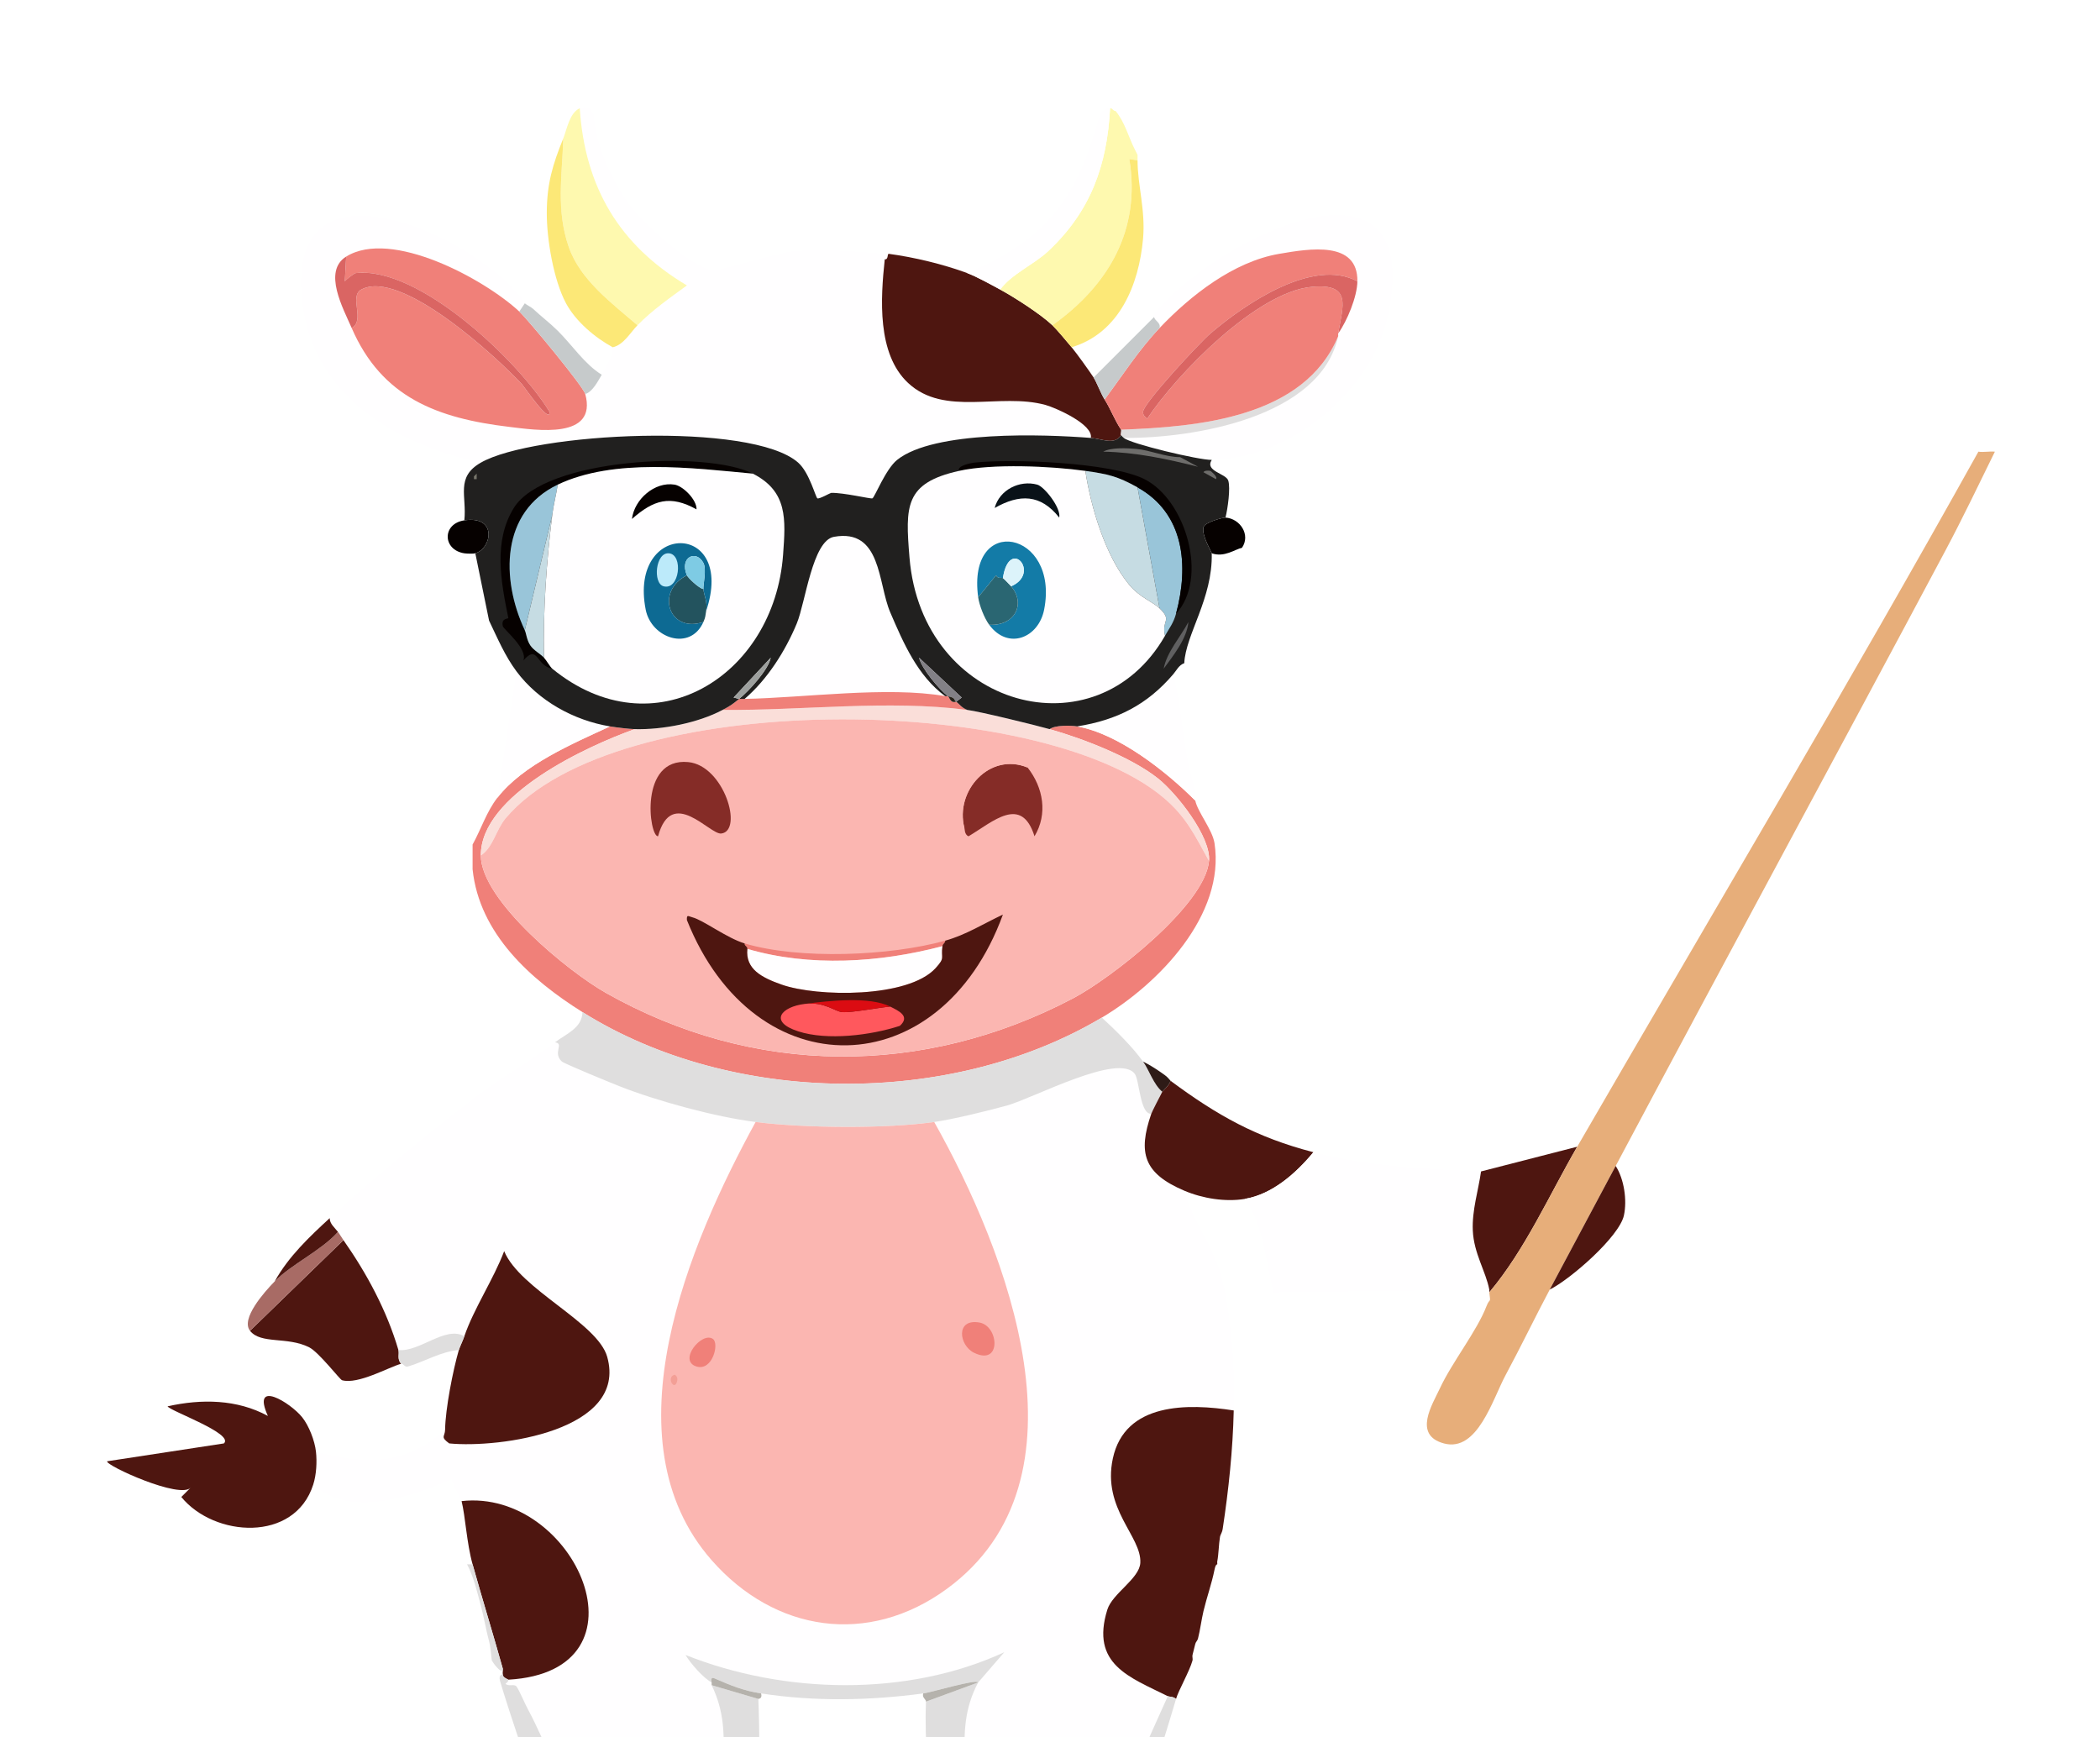 <svg width="353" height="292" viewBox="0 0 353 292" fill="none" xmlns="http://www.w3.org/2000/svg">
<g filter="url(#filter0_d_4772_62206)">
<path d="M93.296 171.223C89.021 174.5 84.166 177.185 79.901 180.459C72.094 186.452 62.621 194.142 55.42 200.78C55.42 201.747 56.278 202.386 56.806 203.09C57.165 203.568 57.403 204.01 57.73 204.475C61.654 210.061 65.047 216.377 66.968 222.949C70.522 223.335 74.885 218.808 78.053 220.639C79.647 215.978 82.979 211.031 84.751 206.322C87.358 212.73 100.455 218.334 102.072 224.103C105.552 236.523 83.978 239.478 75.513 238.651C73.956 237.513 74.803 237.538 74.82 236.342C68.207 242.421 61.29 242.216 53.111 240.036C53.301 241.775 53.186 243.896 52.649 245.578C58.931 251.24 69.152 247.586 75.975 244.655C75.984 245.48 77.542 248.154 77.591 248.35C96.683 246.19 110.33 276.97 85.443 278.369C85.609 278.611 84.951 279.033 84.981 279.062C85.522 279.576 86.459 279.009 86.829 279.524C87.309 280.191 88.149 282.231 88.677 283.218C91.953 289.345 94.858 297.246 97.453 303.77C103.997 305.101 113.922 305.471 120.548 304.694C120.091 296.082 123.821 287.818 119.624 279.293V278.831C118.238 278.096 116.065 275.632 115.236 274.213C131.81 280.819 152.501 281.294 168.816 273.751L164.428 278.831C159.937 287.234 163.548 295.45 163.042 304.232C170.771 305.137 178.601 304.965 186.137 303.77L196.299 281.14C189.904 277.944 183.27 275.817 186.137 266.592C186.984 263.866 191.525 261.398 191.68 258.741C191.94 254.281 185.242 249.696 187.061 241.191C189.086 231.724 199.709 231.909 207.384 233.109C207.484 228.733 207.389 224.533 206.922 220.177C206.572 216.906 206.046 212.938 205.075 209.786C203.621 205.067 200.328 200.926 199.07 196.162C192.25 193.259 191.246 189.824 193.527 183.23C191.619 183.365 191.549 177.608 190.756 176.534C188.066 172.888 173.707 180.614 169.278 181.845C166.116 182.723 160.155 184.178 157.037 184.616C169.251 206.326 184.33 244.758 159.116 263.128C145.926 272.738 130.23 270.354 119.624 258.279C101.801 237.987 115.893 204.935 127.014 184.616C120.301 183.776 110.48 181.107 104.15 178.612C102.887 178.114 94.838 174.813 94.45 174.455C92.813 172.943 94.927 171.451 93.296 171.223Z" fill="#FFFEFF"/>
<path d="M97.453 14.196C98.316 27.425 104.078 37.208 115.467 43.985C112.618 46.05 109.617 48.166 107.153 50.681C105.963 51.895 104.832 53.979 102.996 54.376C103.207 55.474 101.704 58.05 101.148 58.995C100.56 59.993 99.579 61.932 98.377 62.227C100.479 69.949 90.07 68.293 85.674 67.769C73.481 66.318 64.188 62.817 59.115 51.143C57.69 47.862 54.213 41.611 58.192 39.135C65.792 34.407 81.433 42.924 87.291 48.372L88.215 46.987C88.172 46.948 87.792 46.097 87.753 46.063C86.501 44.962 85.071 43.169 84.058 42.368C83.493 41.922 82.797 41.418 82.21 40.983C81.219 40.248 80.004 39.325 78.977 38.673C67.616 31.468 48.46 26.19 50.801 46.756C52.608 62.626 66.66 70.743 80.825 73.773C89.66 68.695 126.374 66.837 134.174 73.773C136.082 75.47 137.097 79.634 137.407 79.777C137.722 79.922 139.582 78.857 139.716 78.853C141.818 78.799 146.313 79.887 146.645 79.777C147.01 79.656 148.863 74.866 150.802 73.311C156.997 68.345 175.456 68.993 183.366 69.617C183.8 67.323 177.415 64.534 175.744 64.075C168.047 61.959 158.791 66.105 152.65 60.38C147.394 55.48 148.023 46.136 148.723 39.597C148.676 39.592 148.877 38.711 148.493 38.673C143.922 38.223 138.261 37.867 133.712 38.211C130.535 38.452 121.213 41.557 119.855 41.444C116.436 41.159 107.913 33.374 105.767 30.36C102.62 25.94 100.207 20.602 99.763 15.12C99.638 15.119 99.106 13.439 97.453 14.196Z" fill="#FFFEFF"/>
<path d="M176.438 118.574C181.994 120.135 190.192 123.305 194.683 126.887C197.747 129.33 203.596 136.661 203.228 140.742C202.556 148.204 186.719 160.496 180.364 163.834C155.176 177.067 126.726 176.968 101.842 162.91C95.6 159.385 80.868 147.42 80.826 139.818C80.769 129.64 98.691 121.425 106.692 118.574C105.72 118.549 103.515 118.275 102.535 118.112C96.293 121.013 87.934 124.514 83.597 130.12C81.769 132.482 80.871 135.4 79.44 137.971C79.449 139.351 79.434 140.748 79.44 142.128C80.564 152.962 89.204 160.683 97.916 166.143C123.011 181.871 159.72 182.229 185.214 167.067C194.796 161.368 206 149.761 204.152 137.74C203.803 135.474 201.334 132.537 200.918 130.582C196.046 125.703 188.016 119.335 181.057 118.112C180.041 117.934 177.334 117.877 176.438 118.574Z" fill="#F08079"/>
<path d="M196.299 281.139C196.525 281.252 197.229 281.179 197.685 281.601C198.114 280.138 199.958 276.945 200.456 275.135C200.527 274.879 200.386 274.469 200.456 274.211C200.619 273.61 200.759 272.966 200.918 272.364C201.026 271.954 201.274 271.85 201.38 271.44C201.735 270.074 201.96 268.261 202.304 266.822C202.855 264.517 203.681 262.23 204.151 259.894C204.365 258.833 204.604 259.021 204.613 258.971C204.642 258.822 204.585 258.657 204.613 258.509C204.863 257.18 204.859 255.672 205.075 254.352C205.14 253.957 205.42 253.739 205.537 252.967C206.532 246.414 207.233 239.752 207.385 233.108C199.71 231.907 189.086 231.722 187.061 241.19C185.242 249.694 191.941 254.28 191.68 258.74C191.525 261.397 186.985 263.865 186.138 266.591C183.271 275.816 189.904 277.942 196.299 281.139Z" fill="#4E1610"/>
<path d="M78.052 220.637C77.79 221.403 77.281 222.423 77.128 222.946C76.131 226.378 74.868 232.857 74.819 236.34C74.802 237.536 73.955 237.511 75.512 238.649C83.977 239.476 105.552 236.521 102.071 224.101C100.454 218.332 87.357 212.727 84.75 206.32C82.978 211.028 79.646 215.976 78.052 220.637Z" fill="#4E1610"/>
<path d="M52.65 245.576C53.187 243.894 53.302 241.773 53.111 240.034C52.91 238.199 51.937 235.685 50.802 234.261C48.824 231.78 42.204 227.741 45.028 234.03C39.871 231.217 33.859 231.137 28.169 232.414C28.546 233.186 39.418 237.005 37.638 238.649L18.007 241.651C17.677 242.33 30.403 248.142 32.095 246.038L30.478 247.655C35.993 254.422 49.523 255.361 52.65 245.576Z" fill="#4E1610"/>
<path d="M79.439 258.969C81.067 264.807 82.887 270.666 84.52 276.519C84.591 276.774 84.448 277.189 84.52 277.443C84.419 277.98 85.407 278.312 85.444 278.366C110.33 276.967 96.683 246.187 77.591 248.347C78.228 250.91 78.441 255.389 79.439 258.969Z" fill="#4E1610"/>
<path d="M42.026 219.713C43.852 222.016 48.291 220.64 51.956 222.484C53.616 223.319 57.122 227.92 57.499 228.026C60.183 228.781 65.3 225.85 67.43 225.255C66.704 224.47 67.16 223.605 66.968 222.946C65.048 216.374 61.654 210.059 57.73 204.473L42.026 219.713Z" fill="#4E1610"/>
<path d="M93.296 303.308C94.597 303.769 96.179 303.511 97.453 303.77C94.859 297.246 91.953 289.345 88.677 283.218C88.149 282.232 87.309 280.192 86.829 279.524C86.46 279.009 85.522 279.576 84.982 279.062C84.952 279.033 85.61 278.611 85.444 278.369C85.407 278.315 84.42 277.983 84.52 277.445C84.537 277.505 83.727 277.427 84.058 278.6C84.975 281.849 91.614 302.404 93.296 303.308Z" fill="#DFDEDE"/>
<path d="M196.3 281.141L186.138 303.771C187.614 303.537 189.275 303.826 190.757 303.309C193.189 296.049 195.516 288.998 197.686 281.602C197.23 281.181 196.526 281.254 196.3 281.141Z" fill="#DFDEDE"/>
<path d="M46.183 211.399C44.367 213.26 40.439 217.711 42.026 219.712L57.73 204.471C57.404 204.006 57.166 203.564 56.807 203.086C54.008 206.243 48.996 208.518 46.183 211.399Z" fill="#A86B65"/>
<path d="M78.053 83.473C74.281 84.04 74.376 88.447 78.053 89.015C78.457 89.078 79.59 89.109 79.901 89.015C82.688 88.178 83.641 82.634 78.053 83.473Z" fill="#060100"/>
<path d="M66.969 222.947C67.162 223.606 66.705 224.47 67.431 225.256C67.8 225.153 67.978 225.9 68.586 225.718C71.426 224.867 74.099 223.204 77.131 222.947C77.283 222.423 77.793 221.404 78.055 220.637C74.887 218.806 70.523 223.333 66.969 222.947Z" fill="#DFDEDE"/>
<path d="M46.183 211.4C48.996 208.518 54.008 206.243 56.807 203.087C56.279 202.383 55.421 201.744 55.421 200.777C52.027 203.906 48.509 207.213 46.183 211.4Z" fill="#4E1610"/>
<path d="M78.515 258.973C79.644 261.133 80.191 263.571 80.824 265.9C81.363 267.881 81.67 269.932 82.21 271.904C82.505 272.982 82.617 274.983 82.672 275.137C82.722 275.279 84.357 277.712 84.519 276.522C82.886 270.669 81.066 264.81 79.439 258.973H78.515Z" fill="#DFDEDE"/>
<path d="M93.296 171.221C94.927 171.449 92.813 172.941 94.451 174.454C94.838 174.812 102.887 178.113 104.15 178.61C110.48 181.105 120.301 183.775 127.014 184.614C135.289 185.649 148.833 185.766 157.037 184.614C160.155 184.177 166.116 182.722 169.278 181.843C173.707 180.613 188.066 172.887 190.756 176.532C191.549 177.607 191.619 183.364 193.527 183.229C193.678 182.793 195.017 180.22 195.375 179.534C193.888 178.294 193.149 175.847 192.142 174.454C190.366 171.996 187.484 169.137 185.213 167.064C159.72 182.226 123.01 181.868 97.915 166.141C97.825 168.863 95.176 169.78 93.296 171.221Z" fill="#DFDEDE"/>
<path d="M195.375 179.535C195.017 180.22 193.678 182.793 193.527 183.23C191.246 189.823 192.25 193.258 199.07 196.161C202.169 197.48 206.006 198.084 209.232 197.547C213.895 196.77 217.876 193.203 220.779 189.695C211.196 187.211 204.63 183.522 196.761 177.688C196.606 178.407 195.432 179.426 195.375 179.535Z" fill="#4E1610"/>
<path d="M155.652 282.061C155.377 288.987 156.165 295.717 156.575 302.613C156.618 302.731 157.806 303.683 157.961 303.767C159.068 304.371 161.769 304.08 163.042 304.229C163.548 295.447 159.937 287.231 164.428 278.828L155.652 282.061Z" fill="#DFDEDE"/>
<path d="M119.623 279.293C123.82 287.818 120.091 296.082 120.547 304.694C121.554 304.576 125.013 304.113 125.628 303.77C125.794 303.678 126.975 302.731 127.014 302.616C127.903 299.935 127.653 285.268 127.475 281.602L119.623 279.293Z" fill="#DFDEDE"/>
<path d="M119.625 278.83C119.661 278.85 119.305 277.797 120.087 278.138C122.828 279.331 124.937 280.215 127.939 280.678C136.958 282.068 146.202 281.881 155.191 280.678C156.566 280.494 164.141 278.22 164.428 278.83L168.816 273.75C152.502 281.293 131.811 280.819 115.236 274.212C116.066 275.632 118.239 278.096 119.625 278.83Z" fill="#DFDEDE"/>
<path d="M119.624 278.831V279.293L127.476 281.602C127.474 281.55 128.197 281.633 127.938 280.678C124.937 280.215 122.827 279.332 120.086 278.138C119.304 277.798 119.661 278.85 119.624 278.831Z" fill="#B5B2AC"/>
<path d="M58.192 39.136L57.961 43.293C58.241 42.925 59.556 41.936 59.809 41.907C70.388 40.723 87.149 56.642 92.373 65.23C92.534 67.502 88.074 60.956 87.754 60.612C83.395 55.933 67.326 41.126 60.733 44.679C58.614 45.82 61.451 49.877 59.116 51.144C64.189 62.818 73.481 66.319 85.675 67.77C90.07 68.294 100.479 69.95 98.377 62.228C98.029 60.95 88.819 49.794 87.292 48.373C81.434 42.925 65.793 34.408 58.192 39.136Z" fill="#F08079"/>
<path d="M148.724 39.597C148.023 46.136 147.394 55.48 152.65 60.38C158.791 66.105 168.048 61.959 175.745 64.075C177.416 64.534 183.8 67.323 183.366 69.617C185.321 69.771 187.322 70.872 188.447 69.155C188.355 69.044 188.542 68.373 188.447 68.231C187.346 66.582 186.704 64.787 185.675 63.151C185.021 62.109 184.329 60.211 183.828 59.456C183.025 58.247 181.018 55.439 180.133 54.376C179.353 53.439 177.673 51.422 176.899 50.681C174.98 48.843 170.54 45.989 168.123 44.677C166.628 43.865 164.072 42.457 162.581 41.906C158.564 40.422 153.65 39.238 149.416 38.673C149.092 38.63 149.383 39.673 148.724 39.597Z" fill="#4E1610"/>
<path d="M94.681 19.276C94.495 25.611 93.453 31.304 95.605 37.518C97.54 43.104 102.913 47.006 107.153 50.681C109.617 48.165 112.618 46.049 115.467 43.984C104.078 37.207 98.316 27.424 97.453 14.195C95.712 14.993 95.284 17.796 94.681 19.276Z" fill="#FEF9AF"/>
<path d="M91.912 31.747C91.891 36.177 93.054 43.096 95.145 46.988C96.791 50.051 100.026 52.764 102.997 54.377C104.833 53.98 105.965 51.896 107.154 50.682C102.915 47.008 97.541 43.106 95.607 37.52C93.455 31.306 94.496 25.613 94.683 19.277C92.891 23.683 91.934 26.875 91.912 31.747Z" fill="#FCE877"/>
<path d="M59.116 51.141C61.451 49.873 58.614 45.816 60.733 44.675C67.327 41.122 83.396 55.929 87.754 60.608C88.074 60.952 92.535 67.498 92.373 65.227C87.15 56.639 70.389 40.719 59.809 41.904C59.556 41.932 58.242 42.922 57.961 43.289L58.192 39.133C54.214 41.608 57.691 47.86 59.116 51.141Z" fill="#DA6563"/>
<path d="M87.291 48.374C88.819 49.794 98.029 60.95 98.377 62.229C99.579 61.934 100.561 59.995 101.148 58.996C98.288 57.246 96.138 53.958 93.758 51.607C92.467 50.331 90.927 49.158 89.601 47.912C89.313 47.641 88.516 47.26 88.216 46.988L87.291 48.374Z" fill="#C6CACB"/>
<path d="M193.989 48.833C193.999 48.982 193.957 49.156 193.989 49.295C194.152 49.995 195.157 50.23 194.913 51.142C200.125 45.669 207.339 39.99 215.005 38.673C220.2 37.78 228.256 36.441 228.17 43.291C228.137 45.882 226.442 49.963 224.936 52.066C224.911 52.216 224.968 52.381 224.936 52.528C222.002 66.196 200.589 69.709 188.908 69.616C190.054 70.601 201.464 73.336 203.689 73.311C216.63 73.164 230.487 61.946 233.25 49.295C240.048 18.176 203.617 36.583 193.989 48.833Z" fill="#FFFEFF"/>
<path d="M125.166 113.494C135.147 113.315 149.164 111.33 158.885 113.032C154.232 109.616 151.862 104.102 149.647 98.946C147.549 94.06 148.193 84.799 140.178 86.245C136.564 86.897 135.396 97.276 133.942 100.793C132.032 105.417 128.992 110.224 125.166 113.494Z" fill="#FFFEFF"/>
<path d="M121.472 115.34C117.333 117.539 111.355 118.694 106.691 118.573C98.691 121.425 80.769 129.639 80.825 139.818C82.891 138.469 83.372 135.5 84.982 133.583C103.38 111.683 174.464 112.28 195.606 130.119C199.441 133.355 200.854 136.462 203.228 140.742C203.595 136.661 197.746 129.33 194.683 126.886C190.191 123.305 181.993 120.135 176.438 118.573C173.987 117.885 164.791 115.627 162.581 115.34C149.28 113.617 134.853 115.465 121.472 115.34Z" fill="#FADED9"/>
<path d="M83.597 130.12C87.935 124.514 96.294 121.013 102.535 118.112C96.445 117.102 90.519 113.82 86.831 108.875L83.597 130.12Z" fill="#FFFEFF"/>
<path d="M181.056 118.111C188.015 119.334 196.046 125.702 200.918 130.581C200.797 130.011 201.004 129.319 200.918 128.733C198.758 122.357 198.872 115.785 197.223 109.336C192.829 114.484 187.758 117.052 181.056 118.111Z" fill="#FFFEFF"/>
<path d="M125.167 113.49C124.861 113.496 124.548 113.488 124.243 113.49C123.055 114.44 122.835 114.613 121.471 115.338C134.853 115.462 149.28 113.615 162.58 115.338C161.649 114.974 161.279 114.367 160.732 113.952C159.754 114.282 159.626 113.244 159.347 113.028C159.201 112.996 159.034 113.054 158.885 113.028C149.164 111.327 135.147 113.311 125.167 113.49Z" fill="#F08079"/>
<path d="M188.446 68.23C188.541 68.372 188.354 69.042 188.446 69.153C188.637 69.386 188.689 69.427 188.908 69.615C200.589 69.709 222.002 66.195 224.936 52.527C219.205 66.253 201.387 67.755 188.446 68.23Z" fill="#DFDEDE"/>
<path d="M203.689 89.012C205.806 89.761 207.641 88.312 208.77 88.089C210.263 85.906 208.458 83.181 205.998 83.008C205.639 82.983 202.522 83.767 202.303 84.625C201.946 86.022 203.683 88.782 203.689 89.012Z" fill="#060100"/>
<path d="M127.014 184.617C115.893 204.936 101.801 237.989 119.624 258.28C130.23 270.355 145.926 272.739 159.116 263.13C184.33 244.759 169.251 206.328 157.037 184.617C148.833 185.769 135.289 185.652 127.014 184.617Z" fill="#FBB6B1"/>
<path d="M164.658 218.329C160.585 217.596 161.185 222.166 163.734 223.41C168.392 225.682 167.914 218.916 164.658 218.329Z" fill="#F08079"/>
<path d="M119.855 221.102C118.034 219.735 113.875 224.749 117.084 225.72C119.744 226.525 120.931 221.908 119.855 221.102Z" fill="#F08079"/>
<path d="M113.388 227.107C111.892 227.493 113.468 230.134 113.85 228.031C113.952 227.47 113.504 227.077 113.388 227.107Z" fill="#F39F96"/>
<path d="M195.376 179.533C195.433 179.425 196.607 178.405 196.762 177.686C196.662 177.612 196.364 177.145 195.838 176.762C194.675 175.918 193.435 175.095 192.143 174.453C193.15 175.847 193.889 178.294 195.376 179.533Z" fill="#2E1B17"/>
<path d="M220.778 189.695C217.875 193.203 213.894 196.77 209.231 197.547C212.529 202.218 212.69 207.92 214.081 213.249L250.34 212.787C249.762 209.743 247.737 206.71 247.568 202.858C247.42 199.461 248.482 196.228 248.954 192.928C239.367 192.498 230.111 192.115 220.778 189.695Z" fill="#FFFEFF"/>
<path d="M248.957 192.926C248.485 196.226 247.423 199.459 247.571 202.856C247.739 206.708 249.764 209.742 250.342 212.785C250.37 212.933 250.323 213.096 250.342 213.247C256.332 206.148 260.406 196.921 265.123 188.77L248.957 192.926Z" fill="#4E1610"/>
<path d="M155.19 280.678C154.952 281.413 155.669 281.633 155.652 282.063L164.428 278.83C164.141 278.22 156.565 280.494 155.19 280.678Z" fill="#B5B2AC"/>
<path d="M168.124 44.677C170.541 45.989 174.981 48.843 176.9 50.681C186.348 43.956 191.797 34.655 189.833 22.739L191.219 22.97V22.047C191.104 21.796 190.895 21.396 190.757 21.123C189.678 18.998 189.096 16.553 187.524 14.657C187.085 14.658 187.038 14.195 186.6 14.195C186.094 23.862 183.303 31.55 176.207 38.211C173.775 40.494 170.098 42.011 168.124 44.677Z" fill="#FEF9AF"/>
<path d="M185.214 14.657C184.283 16.927 183.75 19.269 182.905 21.585C179.039 32.177 172.858 37.587 162.581 41.906C164.073 42.457 166.629 43.865 168.124 44.677C170.098 42.011 173.775 40.494 176.207 38.211C183.303 31.551 186.093 23.862 186.6 14.195C185.709 14.197 185.583 14.656 185.214 14.657Z" fill="#FFFEFF"/>
<path d="M194.915 51.144C191.419 54.815 188.691 59.11 185.677 63.152C186.705 64.788 187.348 66.584 188.448 68.232C201.389 67.758 219.207 66.255 224.938 52.53C224.969 52.383 224.912 52.218 224.938 52.068C225.728 47.432 227.302 43.623 220.55 44.217C211.236 45.036 197.776 58.965 192.836 66.385C192.438 66.004 192.13 65.865 192.143 65.23C192.173 63.798 201.73 53.547 203.46 52.068C209.272 47.097 220.725 39.264 228.171 43.293C228.258 36.443 220.201 37.782 215.007 38.675C207.34 39.992 200.126 45.671 194.915 51.144Z" fill="#F08079"/>
<path d="M176.9 50.679C177.673 51.42 179.353 53.438 180.133 54.374C188.172 51.985 191.457 43.819 192.142 36.132C192.572 31.304 191.218 27.126 191.218 22.969L189.833 22.738C191.796 34.654 186.347 43.955 176.9 50.679Z" fill="#FCE877"/>
<path d="M183.828 59.457C184.329 60.212 185.021 62.111 185.675 63.152C188.69 59.11 191.418 54.815 194.913 51.144C195.157 50.232 194.152 49.997 193.989 49.297L183.828 59.457Z" fill="#C6CACB"/>
<path d="M224.937 52.068C226.442 49.965 228.137 45.883 228.17 43.293C220.724 39.264 209.271 47.097 203.458 52.068C201.729 53.547 192.172 63.798 192.142 65.23C192.129 65.865 192.436 66.004 192.835 66.385C197.775 58.965 211.235 45.036 220.549 44.217C227.301 43.622 225.726 47.432 224.937 52.068Z" fill="#DA6563"/>
<path d="M332.559 71.929C310.687 111.222 287.639 149.859 265.122 188.774C260.406 196.925 256.331 206.153 250.341 213.252C250.604 215.31 250.455 214.06 249.879 215.561C248.274 219.746 244.073 225.008 242.027 229.416C240.794 232.073 237.459 237.239 242.72 238.653C248.371 240.172 250.901 231.211 253.113 227.107C255.654 222.392 257.985 217.529 260.503 212.79C264.186 205.858 267.907 198.931 271.588 192.007C289.955 157.466 308.631 123.057 327.016 88.555C329.906 83.132 332.618 77.452 335.33 71.929C334.443 71.837 333.416 72.064 332.559 71.929Z" fill="#E7AE7A"/>
<path d="M264.891 195.703C262.842 195.876 247.871 227.782 243.874 231.034C243.879 231.402 246.251 233.113 246.415 233.112C248.467 233.096 263.174 200.921 266.507 197.32C266.765 196.671 265.005 195.694 264.891 195.703Z" fill="#E7AE7A"/>
<path d="M260.501 212.787C263.974 211.062 272.189 203.912 272.973 200.317C273.533 197.742 272.997 194.185 271.587 192.004C267.905 198.928 264.184 205.855 260.501 212.787Z" fill="#4E1610"/>
<path d="M183.365 69.618C175.455 68.994 156.996 68.347 150.801 73.313C148.862 74.868 147.009 79.658 146.644 79.778C146.312 79.888 141.817 78.8 139.716 78.855C139.581 78.858 137.721 79.923 137.406 79.778C137.097 79.636 136.082 75.472 134.173 73.775C126.373 66.839 89.66 68.696 80.824 73.775C76.549 76.232 78.488 79.353 78.053 83.473C83.64 82.634 82.687 88.178 79.9 89.016L82.21 100.331C83.634 103.288 84.847 106.218 86.829 108.875C90.517 113.819 96.443 117.101 102.533 118.111C103.514 118.274 105.719 118.548 106.69 118.573C111.354 118.694 117.332 117.539 121.471 115.34C122.835 114.616 123.055 114.443 124.242 113.493L123.318 113.262L129.554 106.565C129.191 108.562 125.835 112.218 124.242 113.493C124.548 113.49 124.861 113.498 125.166 113.493C128.992 110.223 132.031 105.416 133.942 100.792C135.396 97.275 136.564 86.896 140.178 86.244C148.193 84.798 147.548 94.059 149.647 98.945C151.861 104.101 154.232 109.615 158.884 113.031C159.034 113.057 159.2 112.999 159.346 113.031C157.916 111.923 154.961 108.484 154.496 106.565L161.656 113.262L160.732 113.955C161.279 114.37 161.648 114.977 162.58 115.34C164.79 115.627 173.986 117.884 176.437 118.573C177.333 117.877 180.04 117.933 181.055 118.111C187.757 117.052 192.829 114.485 197.222 109.336C197.781 108.68 198.168 107.8 199.069 107.489C199.308 102.629 203.869 96.608 203.688 89.016C203.683 88.785 201.946 86.025 202.303 84.628C202.522 83.77 205.638 82.986 205.998 83.011C206.365 81.558 206.871 78.033 206.46 76.777C206.067 75.577 202.466 75.222 203.688 73.313C201.463 73.338 190.053 70.603 188.908 69.618C188.689 69.43 188.637 69.388 188.446 69.156C187.321 70.873 185.32 69.772 183.365 69.618Z" fill="#21201F"/>
<path d="M92.832 108.412C92.493 108.135 91.816 106.954 91.447 106.564C90.784 105.866 89.697 105.334 89.137 104.486C88.527 103.561 88.467 102.485 88.213 101.946C84.177 93.361 84.172 82.035 93.756 77.468C103.194 72.972 116.45 74.683 126.551 75.621C118.774 71.66 91.543 72.997 86.366 81.394C82.877 87.053 84.23 93.841 85.442 99.867C85.489 100.101 84.206 99.808 84.518 101.253C84.634 101.789 88.744 105.045 87.983 107.026C90.456 104.186 90.067 107.947 92.832 108.412Z" fill="#060100"/>
<path d="M191.218 77.93L194.914 98.251C197.145 100.41 195.175 100.224 195.838 102.869C196.592 101.552 197.27 100.71 197.685 99.174C199.874 91.072 199.094 82.311 191.218 77.93Z" fill="#99C5D9"/>
<path d="M161.194 75.159C166.805 73.906 176.686 74.348 182.441 75.159C186.249 75.696 187.822 76.041 191.217 77.93C199.092 82.312 199.872 91.072 197.683 99.175C203.169 93.248 199.375 80.071 192.372 76.545C186.785 73.732 170.03 73.074 163.734 73.774C163.393 73.812 160.805 74.256 161.194 75.159Z" fill="#060100"/>
<path d="M190.986 71.463C189.46 71.33 186.801 71.186 185.444 71.925C190.91 72.028 196.123 73.14 201.379 74.466L198.377 72.849C195.909 72.853 193.371 71.672 190.986 71.463Z" fill="#6E6D6B"/>
<path d="M159.347 113.032C160.704 113.333 160.255 113.594 160.732 113.956L161.656 113.263L154.497 106.566C154.961 108.485 157.916 111.924 159.347 113.032Z" fill="#828086"/>
<path d="M124.243 113.494C125.836 112.219 129.192 108.563 129.555 106.566L123.319 113.263L124.243 113.494Z" fill="#9DA09E"/>
<path d="M199.764 100.562C198.454 103.067 196.127 105.606 195.607 108.414C197.198 106.242 199.535 103.345 199.764 100.562Z" fill="#606061"/>
<path d="M203.457 75.159C203.161 75.082 202.425 75.07 202.302 75.39L204.381 76.545C204.791 76.21 203.537 75.18 203.457 75.159Z" fill="#6E6D6B"/>
<path d="M80.131 75.621L79.669 76.083V76.545H80.131V75.621Z" fill="#77766B"/>
<path d="M88.215 101.946L92.834 82.549C93.042 80.854 93.498 79.17 93.758 77.469C84.173 82.035 84.179 93.361 88.215 101.946Z" fill="#99C5D9"/>
<path d="M88.215 101.948C88.468 102.487 88.529 103.563 89.139 104.488C89.698 105.337 90.786 105.869 91.448 106.566C91.274 98.537 91.855 90.517 92.834 82.551L88.215 101.948Z" fill="#C6DCE3"/>
<path d="M182.441 75.16C183.389 81.356 185.805 89.449 189.831 94.326C191.537 96.392 193.833 97.208 194.912 98.252L191.217 77.931C187.822 76.042 186.249 75.697 182.441 75.16Z" fill="#C6DCE3"/>
<path d="M159.347 113.031C159.626 113.247 159.754 114.285 160.732 113.955C160.255 113.593 160.704 113.332 159.347 113.031Z" fill="#27221A"/>
<path d="M93.757 77.47C93.498 79.171 93.042 80.855 92.834 82.55C91.855 90.516 91.274 98.536 91.448 106.566C91.817 106.955 92.495 108.136 92.834 108.413C109.851 122.304 130.134 109.735 131.633 89.247C132.069 83.28 132.428 78.615 126.552 75.623C116.452 74.685 103.196 72.973 93.757 77.47Z" fill="#FFFEFF"/>
<path d="M118.237 100.562C118.619 99.7 118.554 99.54 118.699 98.715C118.97 97.173 118.332 96.091 118.237 95.02C117.507 94.933 115.638 93.117 115.466 92.711C110.119 95.37 112.391 102.523 118.237 100.562Z" fill="#23535E"/>
<path d="M113.388 77.469C110.063 76.931 106.624 79.925 106.228 83.242C109.88 80.028 112.647 79.167 117.083 81.626C117.14 80.008 114.817 77.701 113.388 77.469Z" fill="#060100"/>
<path d="M118.237 100.559C112.391 102.519 110.119 95.367 115.466 92.708C114.177 89.669 117.017 88.329 118.237 90.629C118.808 91.705 118.178 94.344 118.237 95.017C118.332 96.087 118.97 97.17 118.699 98.712C123.801 83.58 105.614 83.523 108.537 98.481C109.48 103.303 116.029 105.552 118.237 100.559Z" fill="#0D6A93"/>
<path d="M112.462 89.015C110.18 88.794 109.698 94.049 111.539 94.556C114.226 95.297 114.905 89.251 112.462 89.015Z" fill="#BCEAFA"/>
<path d="M115.466 92.708C115.639 93.115 117.508 94.93 118.238 95.017C118.178 94.344 118.808 91.706 118.238 90.63C117.018 88.329 114.177 89.669 115.466 92.708Z" fill="#7ECBE4"/>
<path d="M161.194 75.162C152.037 77.207 152.18 81.112 152.88 89.71C154.953 115.14 184.366 122.882 195.837 102.872C195.174 100.227 197.144 100.414 194.913 98.254C193.834 97.21 191.538 96.394 189.832 94.328C185.806 89.451 183.39 81.358 182.442 75.162C176.687 74.35 166.806 73.909 161.194 75.162Z" fill="#FFFEFF"/>
<path d="M164.428 96.407L167.43 92.712C167.754 93.341 168.285 93.061 168.585 93.174C169.67 86.105 175.033 92.37 169.971 94.56C172.481 97.535 170.575 101.266 166.276 101.025C169.454 105.333 174.575 103.251 175.514 98.485C178.134 85.183 162.493 82.179 164.428 96.407Z" fill="#137BA7"/>
<path d="M164.427 96.406C164.607 97.725 165.45 99.906 166.275 101.024C170.575 101.265 172.48 97.534 169.97 94.558C169.833 94.395 168.676 93.207 168.585 93.173C168.285 93.059 167.754 93.34 167.43 92.711L164.427 96.406Z" fill="#2A6672"/>
<path d="M174.359 77.471C171.388 76.654 167.998 78.339 167.199 81.397C171.366 79.024 174.91 79.028 178.054 83.013C178.396 81.389 175.534 77.794 174.359 77.471Z" fill="#091218"/>
<path d="M168.585 93.173C168.677 93.208 169.833 94.395 169.971 94.558C175.033 92.369 169.67 86.104 168.585 93.173Z" fill="#DCF3FA"/>
<path d="M80.824 139.814C80.866 147.416 95.599 159.38 101.84 162.906C126.725 176.963 155.175 177.063 180.363 163.83C186.717 160.492 202.554 148.2 203.227 140.738C200.853 136.458 199.44 133.351 195.605 130.116C174.463 112.276 103.379 111.679 84.981 133.579C83.371 135.496 82.89 138.465 80.824 139.814Z" fill="#FBB6B1"/>
<path d="M115.696 124.113C107.364 123.304 109.119 136.681 110.615 136.583C112.924 128.109 119.305 136.352 121.239 136.121C124.986 135.674 121.713 124.698 115.696 124.113Z" fill="#852C27"/>
<path d="M162.117 135.198C162.178 135.246 162.086 136.322 162.81 136.583C166.92 134.131 171.709 129.597 173.896 136.583C176.147 132.835 175.389 128.414 172.741 125.037C166.354 122.381 160.458 128.985 162.117 135.198Z" fill="#852C27"/>
<path d="M162.119 135.196C160.459 128.983 166.355 122.379 172.742 125.035C170.733 122.474 171.539 121.73 167.43 122.264C161.956 122.976 158.567 130.699 161.195 135.427C161.496 135.969 161.851 134.98 162.119 135.196Z" fill="#FBB6B1"/>
<path d="M125.166 154.595C125.111 155.011 125.671 155.095 125.628 155.518C136.104 158.589 147.916 157.838 158.422 155.056C158.487 154.595 158.903 154.539 158.884 154.133C149.575 156.716 134.383 157.349 125.166 154.595Z" fill="#F08079"/>
<path d="M125.629 155.517C125.285 158.895 127.993 160.321 131.403 161.521C137.355 163.614 152.659 163.81 157.269 158.749C158.954 156.9 158.125 157.181 158.424 155.055C147.918 157.836 136.105 158.587 125.629 155.517Z" fill="#FFFEFF"/>
<path d="M158.884 154.133C158.903 154.54 158.487 154.596 158.422 155.057C158.123 157.183 158.952 156.903 157.267 158.752C152.657 163.812 137.353 163.616 131.401 161.523C127.992 160.324 125.284 158.897 125.628 155.519C125.671 155.096 125.111 155.011 125.166 154.595C122.192 153.707 118.194 150.66 116.39 150.208C115.707 150.037 115.41 149.658 115.466 150.67C126.855 179.242 158.076 178.546 168.584 149.746C165.359 151.255 162.371 153.166 158.884 154.133Z" fill="#4E1610"/>
<path d="M135.328 164.757C131.337 165.227 129.129 167.74 134.174 169.375C139.076 170.964 146.379 170.049 151.264 168.451C153.053 166.829 151.082 165.939 149.647 165.218C147.658 165.382 143.255 166.264 141.564 166.142C140.354 166.055 138.608 164.37 135.328 164.757Z" fill="#FF585D"/>
<path d="M135.328 164.754C138.608 164.368 140.354 166.052 141.563 166.14C143.254 166.262 147.657 165.379 149.646 165.216C146.179 163.475 139.375 164.232 135.328 164.754Z" fill="#DB0C12"/>
</g>
<defs>
<filter id="filter0_d_4772_62206" x="0.602" y="0.6" width="352.128" height="343.038" filterUnits="userSpaceOnUse" color-interpolation-filters="sRGB">
<feFlood flood-opacity="0" result="BackgroundImageFix"/>
<feColorMatrix in="SourceAlpha" type="matrix" values="0 0 0 0 0 0 0 0 0 0 0 0 0 0 0 0 0 0 127 0" result="hardAlpha"/>
<feOffset dy="4"/>
<feGaussianBlur stdDeviation="8.7"/>
<feComposite in2="hardAlpha" operator="out"/>
<feColorMatrix type="matrix" values="0 0 0 0 0 0 0 0 0 0 0 0 0 0 0 0 0 0 0.25 0"/>
<feBlend mode="normal" in2="BackgroundImageFix" result="effect1_dropShadow_4772_62206"/>
<feBlend mode="normal" in="SourceGraphic" in2="effect1_dropShadow_4772_62206" result="shape"/>
</filter>
</defs>
</svg>
